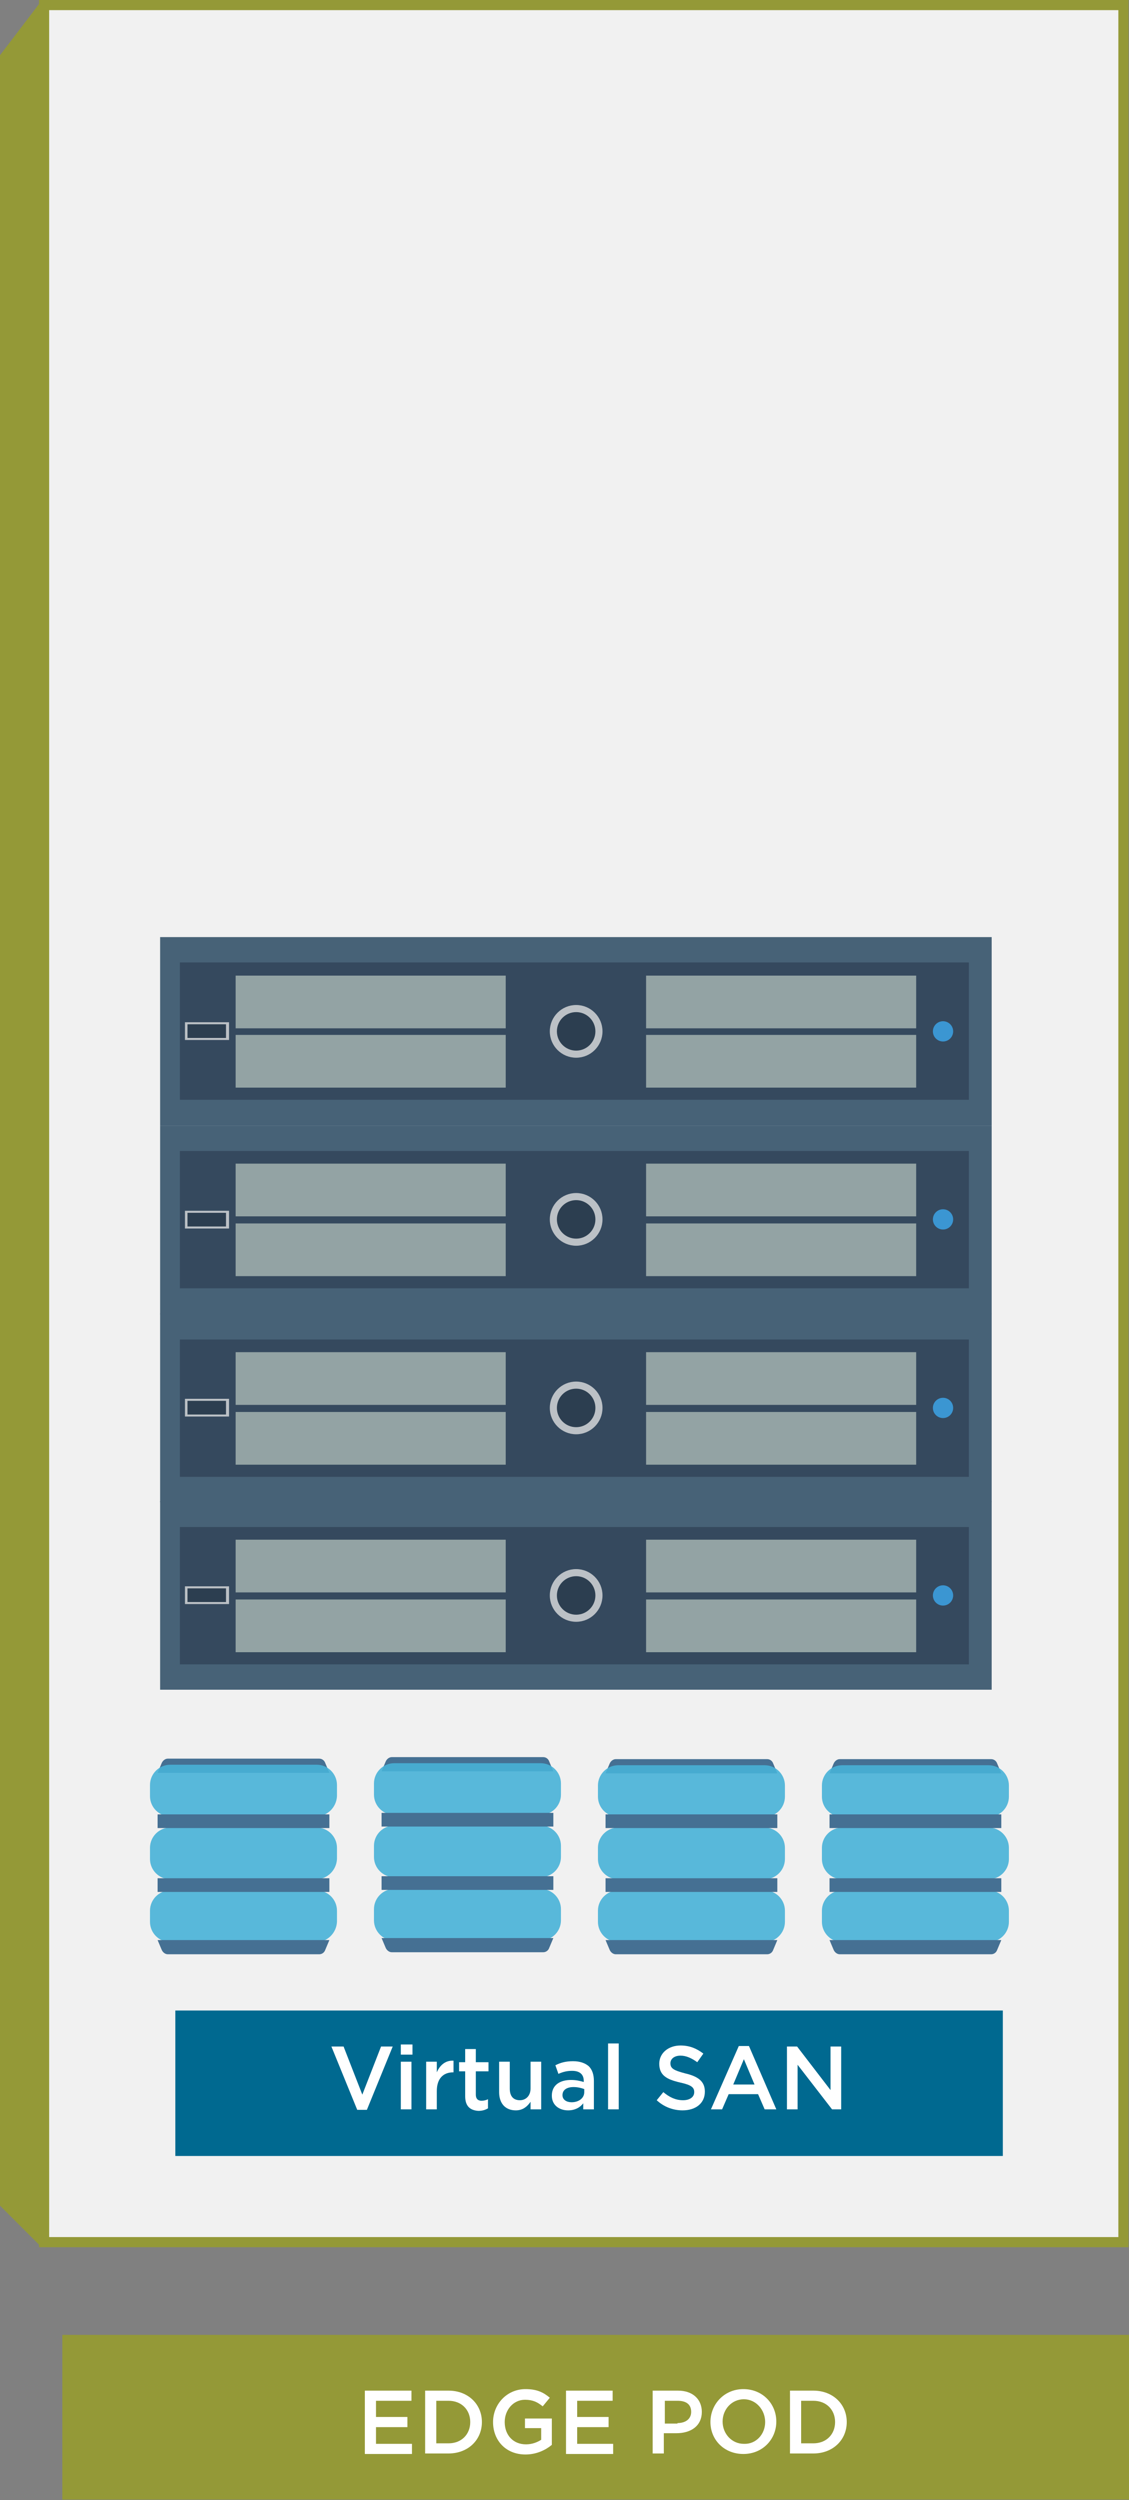 <!-- Generator: Adobe Illustrator 19.2.0, SVG Export Plug-In  -->
<svg version="1.1"
	 xmlns="http://www.w3.org/2000/svg" xmlns:xlink="http://www.w3.org/1999/xlink" xmlns:a="http://ns.adobe.com/AdobeSVGViewerExtensions/3.0/"
	 x="0px" y="0px" width="222.8px" height="493.3px" viewBox="0 0 222.8 493.3" style="enable-background:new 0 0 222.8 493.3;"
	 xml:space="preserve">
<rect x="0" y="0" width="222.8" height="493.3" fill="#808080" stroke="none"/>
<style type="text/css">
	.st0{fill:#949937;}
	.st1{fill:#F1F1F1;stroke:#949937;stroke-width:2;stroke-miterlimit:10;}
	.st2{fill:#FFFFFF;}
	.st3{fill:#476277;}
	.st4{fill:#35495E;}
	.st5{fill:#BCC1C6;}
	.st6{fill:#2C3E50;}
	.st7{fill:#93A3A4;}
	.st8{fill:#3B96D2;}
	.st9{fill:#457093;}
	.st10{opacity:0.9;fill:#47B2D7;}
	.st11{fill:#006990;}
</style>
<defs>
</defs>
<g>
	<polygon class="st0" points="8,0.4 0,10.9 0,435.2 8,443.2 	"/>
	<rect x="8.7" y="1" class="st1" width="213" height="441.4"/>
	<g>
		<rect x="12.3" y="460.7" class="st0" width="210.5" height="32.5"/>
		<g>
			<path class="st2" d="M72,471.7h9.2v2h-7v3.2h6.2v2h-6.2v3.3h7.1v2H72V471.7z"/>
			<path class="st2" d="M83.9,471.7h4.6c3.9,0,6.6,2.7,6.6,6.2v0c0,3.5-2.7,6.2-6.6,6.2h-4.6V471.7z M86.1,473.7v8.4h2.4
				c2.6,0,4.3-1.8,4.3-4.2v0c0-2.4-1.7-4.2-4.3-4.2H86.1z"/>
			<path class="st2" d="M97.3,477.9L97.3,477.9c0-3.5,2.7-6.5,6.4-6.5c2.2,0,3.5,0.6,4.8,1.7l-1.4,1.7c-1-0.8-1.9-1.3-3.5-1.3
				c-2.3,0-4,2-4,4.4v0c0,2.6,1.7,4.4,4.2,4.4c1.2,0,2.2-0.4,3-0.9v-2.3h-3.2v-1.9h5.3v5.2c-1.2,1-3,1.9-5.2,1.9
				C99.8,484.3,97.3,481.5,97.3,477.9z"/>
			<path class="st2" d="M111.7,471.7h9.2v2h-7v3.2h6.2v2h-6.2v3.3h7.1v2h-9.3V471.7z"/>
			<path class="st2" d="M128.9,471.7h4.9c2.9,0,4.7,1.7,4.7,4.2v0c0,2.8-2.2,4.2-5,4.2h-2.5v4h-2.2V471.7z M133.7,478.1
				c1.7,0,2.7-0.9,2.7-2.2v0c0-1.5-1-2.2-2.7-2.2h-2.5v4.5H133.7z"/>
			<path class="st2" d="M140.2,477.9L140.2,477.9c0-3.5,2.7-6.5,6.5-6.5c3.8,0,6.5,2.9,6.5,6.4v0c0,3.5-2.7,6.4-6.5,6.4
				S140.2,481.4,140.2,477.9z M151,477.9L151,477.9c0-2.4-1.8-4.5-4.2-4.5s-4.2,2-4.2,4.4v0c0,2.4,1.8,4.4,4.2,4.4
				C149.2,482.3,151,480.3,151,477.9z"/>
			<path class="st2" d="M155.9,471.7h4.6c3.9,0,6.6,2.7,6.6,6.2v0c0,3.5-2.7,6.2-6.6,6.2h-4.6V471.7z M158.1,473.7v8.4h2.4
				c2.6,0,4.3-1.8,4.3-4.2v0c0-2.4-1.7-4.2-4.3-4.2H158.1z"/>
		</g>
	</g>
	<g>
		<g>
			<g>
				<g>
					<rect x="31.6" y="184.9" class="st3" width="164.1" height="37.2"/>
				</g>
				<rect x="35.5" y="189.9" class="st4" width="155.7" height="27.1"/>
				<g>
					<g>
						<ellipse class="st5" cx="113.7" cy="203.5" rx="5.2" ry="5.2"/>
						<ellipse class="st6" cx="113.7" cy="203.5" rx="3.8" ry="3.8"/>
					</g>
					<g>
						<rect x="46.5" y="192.5" class="st7" width="53.3" height="10.4"/>
						<rect x="46.5" y="204.2" class="st7" width="53.3" height="10.4"/>
					</g>
					<g>
						<rect x="127.5" y="192.5" class="st7" width="53.3" height="10.4"/>
						<rect x="127.5" y="204.2" class="st7" width="53.3" height="10.4"/>
					</g>
				</g>
				<g>
					<rect x="36.5" y="201.7" class="st5" width="8.7" height="3.5"/>
					<rect x="37" y="202.1" class="st6" width="7.6" height="2.7"/>
				</g>
				<ellipse class="st8" cx="186.1" cy="203.5" rx="2" ry="2"/>
			</g>
			<g>
				<g>
					<rect x="31.6" y="222.1" class="st3" width="164.1" height="37.2"/>
				</g>
				<rect x="35.5" y="227.1" class="st4" width="155.7" height="27.1"/>
				<g>
					<g>
						<ellipse class="st5" cx="113.7" cy="240.6" rx="5.2" ry="5.2"/>
						<ellipse class="st6" cx="113.7" cy="240.6" rx="3.8" ry="3.8"/>
					</g>
					<g>
						<rect x="46.5" y="229.6" class="st7" width="53.3" height="10.4"/>
						<rect x="46.5" y="241.4" class="st7" width="53.3" height="10.4"/>
					</g>
					<g>
						<rect x="127.5" y="229.6" class="st7" width="53.3" height="10.4"/>
						<rect x="127.5" y="241.4" class="st7" width="53.3" height="10.4"/>
					</g>
				</g>
				<g>
					<rect x="36.5" y="238.9" class="st5" width="8.7" height="3.5"/>
					<rect x="37" y="239.3" class="st6" width="7.6" height="2.7"/>
				</g>
				<ellipse class="st8" cx="186.1" cy="240.6" rx="2" ry="2"/>
			</g>
			<g>
				<g>
					<rect x="31.6" y="259.2" class="st3" width="164.1" height="37.2"/>
				</g>
				<rect x="35.5" y="264.3" class="st4" width="155.7" height="27.1"/>
				<g>
					<g>
						<ellipse class="st5" cx="113.7" cy="277.8" rx="5.2" ry="5.2"/>
						<ellipse class="st6" cx="113.7" cy="277.8" rx="3.8" ry="3.8"/>
					</g>
					<g>
						<rect x="46.5" y="266.8" class="st7" width="53.3" height="10.4"/>
						<rect x="46.5" y="278.6" class="st7" width="53.3" height="10.4"/>
					</g>
					<g>
						<rect x="127.5" y="266.8" class="st7" width="53.3" height="10.4"/>
						<rect x="127.5" y="278.6" class="st7" width="53.3" height="10.4"/>
					</g>
				</g>
				<g>
					<rect x="36.5" y="276" class="st5" width="8.7" height="3.5"/>
					<rect x="37" y="276.4" class="st6" width="7.6" height="2.7"/>
				</g>
				<ellipse class="st8" cx="186.1" cy="277.8" rx="2" ry="2"/>
			</g>
			<g>
				<g>
					<rect x="31.6" y="296.2" class="st3" width="164.1" height="37.2"/>
				</g>
				<rect x="35.5" y="301.3" class="st4" width="155.7" height="27.1"/>
				<g>
					<g>
						<ellipse class="st5" cx="113.7" cy="314.8" rx="5.2" ry="5.2"/>
						<ellipse class="st6" cx="113.7" cy="314.8" rx="3.8" ry="3.8"/>
					</g>
					<g>
						<rect x="46.5" y="303.8" class="st7" width="53.3" height="10.4"/>
						<rect x="46.5" y="315.6" class="st7" width="53.3" height="10.4"/>
					</g>
					<g>
						<rect x="127.5" y="303.8" class="st7" width="53.3" height="10.4"/>
						<rect x="127.5" y="315.6" class="st7" width="53.3" height="10.4"/>
					</g>
				</g>
				<g>
					<rect x="36.5" y="313" class="st5" width="8.7" height="3.5"/>
					<rect x="37" y="313.4" class="st6" width="7.6" height="2.7"/>
				</g>
				<ellipse class="st8" cx="186.1" cy="314.8" rx="2" ry="2"/>
			</g>
		</g>
		<g>
			<g>
				<path class="st9" d="M119.5,349.9l0.8-1.9c0.2-0.5,0.7-0.9,1.2-0.9h29.9c0.5,0,1,0.3,1.2,0.9l0.8,1.9H119.5z"/>
				<path class="st10" d="M150.9,358.5H122c-2.2,0-4-1.8-4-4v-2.2c0-2.2,1.8-4,4-4h28.9c2.2,0,4,1.8,4,4v2.2
					C154.9,356.7,153.1,358.5,150.9,358.5z"/>
				<path class="st10" d="M150.9,370.8H122c-2.2,0-4-1.8-4-4v-2.2c0-2.2,1.8-4,4-4h28.9c2.2,0,4,1.8,4,4v2.2
					C154.9,369,153.1,370.8,150.9,370.8z"/>
				<path class="st10" d="M150.9,383.2H122c-2.2,0-4-1.8-4-4V377c0-2.2,1.8-4,4-4h28.9c2.2,0,4,1.8,4,4v2.2
					C154.9,381.4,153.1,383.2,150.9,383.2z"/>
				<rect x="119.5" y="358" class="st9" width="33.9" height="2.7"/>
				<rect x="119.5" y="370.6" class="st9" width="33.9" height="2.7"/>
				<path class="st9" d="M119.5,382.8l0.8,1.9c0.2,0.5,0.7,0.9,1.2,0.9h29.9c0.5,0,1-0.3,1.2-0.9l0.8-1.9H119.5z"/>
			</g>
			<g>
				<path class="st9" d="M163.7,349.9l0.8-1.9c0.2-0.5,0.7-0.9,1.2-0.9h29.9c0.5,0,1,0.3,1.2,0.9l0.8,1.9H163.7z"/>
				<path class="st10" d="M195.1,358.5h-28.9c-2.2,0-4-1.8-4-4v-2.2c0-2.2,1.8-4,4-4h28.9c2.2,0,4,1.8,4,4v2.2
					C199.1,356.7,197.3,358.5,195.1,358.5z"/>
				<path class="st10" d="M195.1,370.8h-28.9c-2.2,0-4-1.8-4-4v-2.2c0-2.2,1.8-4,4-4h28.9c2.2,0,4,1.8,4,4v2.2
					C199.1,369,197.3,370.8,195.1,370.8z"/>
				<path class="st10" d="M195.1,383.2h-28.9c-2.2,0-4-1.8-4-4V377c0-2.2,1.8-4,4-4h28.9c2.2,0,4,1.8,4,4v2.2
					C199.1,381.4,197.3,383.2,195.1,383.2z"/>
				<rect x="163.7" y="358" class="st9" width="33.9" height="2.7"/>
				<rect x="163.7" y="370.6" class="st9" width="33.9" height="2.7"/>
				<path class="st9" d="M163.7,382.8l0.8,1.9c0.2,0.5,0.7,0.9,1.2,0.9h29.9c0.5,0,1-0.3,1.2-0.9l0.8-1.9H163.7z"/>
			</g>
			<g>
				<path class="st9" d="M75.3,349.5l0.8-1.9c0.2-0.5,0.7-0.9,1.2-0.9h29.9c0.5,0,1,0.3,1.2,0.9l0.8,1.9H75.3z"/>
				<path class="st10" d="M106.7,358.1H77.8c-2.2,0-4-1.8-4-4v-2.2c0-2.2,1.8-4,4-4h28.9c2.2,0,4,1.8,4,4v2.2
					C110.7,356.3,108.9,358.1,106.7,358.1z"/>
				<path class="st10" d="M106.7,370.4H77.8c-2.2,0-4-1.8-4-4v-2.2c0-2.2,1.8-4,4-4h28.9c2.2,0,4,1.8,4,4v2.2
					C110.7,368.6,108.9,370.4,106.7,370.4z"/>
				<path class="st10" d="M106.7,382.9H77.8c-2.2,0-4-1.8-4-4v-2.2c0-2.2,1.8-4,4-4h28.9c2.2,0,4,1.8,4,4v2.2
					C110.7,381.1,108.9,382.9,106.7,382.9z"/>
				<rect x="75.3" y="357.7" class="st9" width="33.9" height="2.7"/>
				<rect x="75.3" y="370.2" class="st9" width="33.9" height="2.7"/>
				<path class="st9" d="M75.3,382.4l0.8,1.9c0.2,0.5,0.7,0.9,1.2,0.9h29.9c0.5,0,1-0.3,1.2-0.9l0.8-1.9H75.3z"/>
			</g>
			<g>
				<path class="st9" d="M31.1,349.8l0.8-1.9c0.2-0.5,0.7-0.9,1.2-0.9H63c0.5,0,1,0.3,1.2,0.9l0.8,1.9H31.1z"/>
				<path class="st10" d="M62.4,358.4H33.6c-2.2,0-4-1.8-4-4v-2.2c0-2.2,1.8-4,4-4h28.9c2.2,0,4,1.8,4,4v2.2
					C66.4,356.6,64.6,358.4,62.4,358.4z"/>
				<path class="st10" d="M62.4,370.8H33.6c-2.2,0-4-1.8-4-4v-2.2c0-2.2,1.8-4,4-4h28.9c2.2,0,4,1.8,4,4v2.2
					C66.4,369,64.6,370.8,62.4,370.8z"/>
				<path class="st10" d="M62.4,383.2H33.6c-2.2,0-4-1.8-4-4V377c0-2.2,1.8-4,4-4h28.9c2.2,0,4,1.8,4,4v2.2
					C66.4,381.4,64.6,383.2,62.4,383.2z"/>
				<rect x="31.1" y="358" class="st9" width="33.9" height="2.7"/>
				<rect x="31.1" y="370.6" class="st9" width="33.9" height="2.7"/>
				<path class="st9" d="M31.1,382.8l0.8,1.9c0.2,0.5,0.7,0.9,1.2,0.9H63c0.5,0,1-0.3,1.2-0.9l0.8-1.9H31.1z"/>
			</g>
			<rect x="34.6" y="396.7" class="st11" width="163.3" height="28.7"/>
			<g>
				<path class="st2" d="M65.4,403.8h2.4l3.7,9.5l3.7-9.5h2.3l-5.1,12.5h-1.9L65.4,403.8z"/>
				<path class="st2" d="M79.1,403.4h2.3v2h-2.3V403.4z M79.1,406.8h2.1v9.4h-2.1V406.8z"/>
				<path class="st2" d="M84.1,406.8h2.1v2.1c0.6-1.4,1.7-2.4,3.3-2.3v2.3h-0.1c-1.9,0-3.2,1.2-3.2,3.7v3.6h-2.1V406.8z"/>
				<path class="st2" d="M91.8,413.6v-4.9h-1.2v-1.8h1.2v-2.6h2.1v2.6h2.5v1.8h-2.5v4.6c0,0.8,0.4,1.2,1.1,1.2
					c0.5,0,0.9-0.1,1.3-0.3v1.8c-0.5,0.3-1.1,0.5-1.9,0.5C92.9,416.4,91.8,415.7,91.8,413.6z"/>
				<path class="st2" d="M98.5,412.8v-6h2.1v5.3c0,1.5,0.7,2.3,2,2.3c1.2,0,2.1-0.9,2.1-2.3v-5.3h2.1v9.4h-2.1v-1.5
					c-0.6,0.9-1.5,1.7-2.9,1.7C99.7,416.4,98.5,415,98.5,412.8z"/>
				<path class="st2" d="M108.9,413.5L108.9,413.5c0-2.1,1.6-3.1,3.8-3.1c1,0,1.8,0.2,2.5,0.4v-0.2c0-1.3-0.8-2-2.3-2
					c-1,0-1.8,0.2-2.7,0.6l-0.6-1.7c1-0.5,2-0.8,3.5-0.8c1.4,0,2.4,0.4,3.1,1c0.7,0.7,1,1.7,1,2.9v5.6h-2.1V415
					c-0.6,0.8-1.6,1.4-3,1.4C110.4,416.4,108.9,415.4,108.9,413.5z M115.3,412.8v-0.6c-0.5-0.2-1.3-0.4-2.1-0.4
					c-1.4,0-2.2,0.6-2.2,1.6v0c0,0.9,0.8,1.4,1.8,1.4C114.2,414.8,115.3,414,115.3,412.8z"/>
				<path class="st2" d="M120,403.2h2.1v13H120V403.2z"/>
				<path class="st2" d="M129.6,414.4l1.3-1.6c1.2,1,2.4,1.6,3.9,1.6c1.3,0,2.2-0.6,2.2-1.6v0c0-0.9-0.5-1.4-2.8-1.9
					c-2.6-0.6-4.1-1.4-4.1-3.7v0c0-2.1,1.8-3.6,4.2-3.6c1.8,0,3.2,0.6,4.5,1.6l-1.2,1.7c-1.1-0.8-2.2-1.3-3.3-1.3
					c-1.3,0-2,0.7-2,1.5v0c0,1,0.6,1.4,2.9,2c2.6,0.6,3.9,1.6,3.9,3.6v0c0,2.3-1.8,3.7-4.4,3.7C132.8,416.4,131,415.7,129.6,414.4z"
					/>
				<path class="st2" d="M145.8,403.7h2l5.4,12.5h-2.3l-1.3-3h-5.8l-1.3,3h-2.2L145.8,403.7z M148.9,411.3l-2.1-5l-2.1,5H148.9z"/>
				<path class="st2" d="M155.3,403.8h2l6.6,8.6v-8.6h2.1v12.4h-1.8l-6.8-8.8v8.8h-2.1V403.8z"/>
			</g>
		</g>
	</g>
</g>
</svg>
